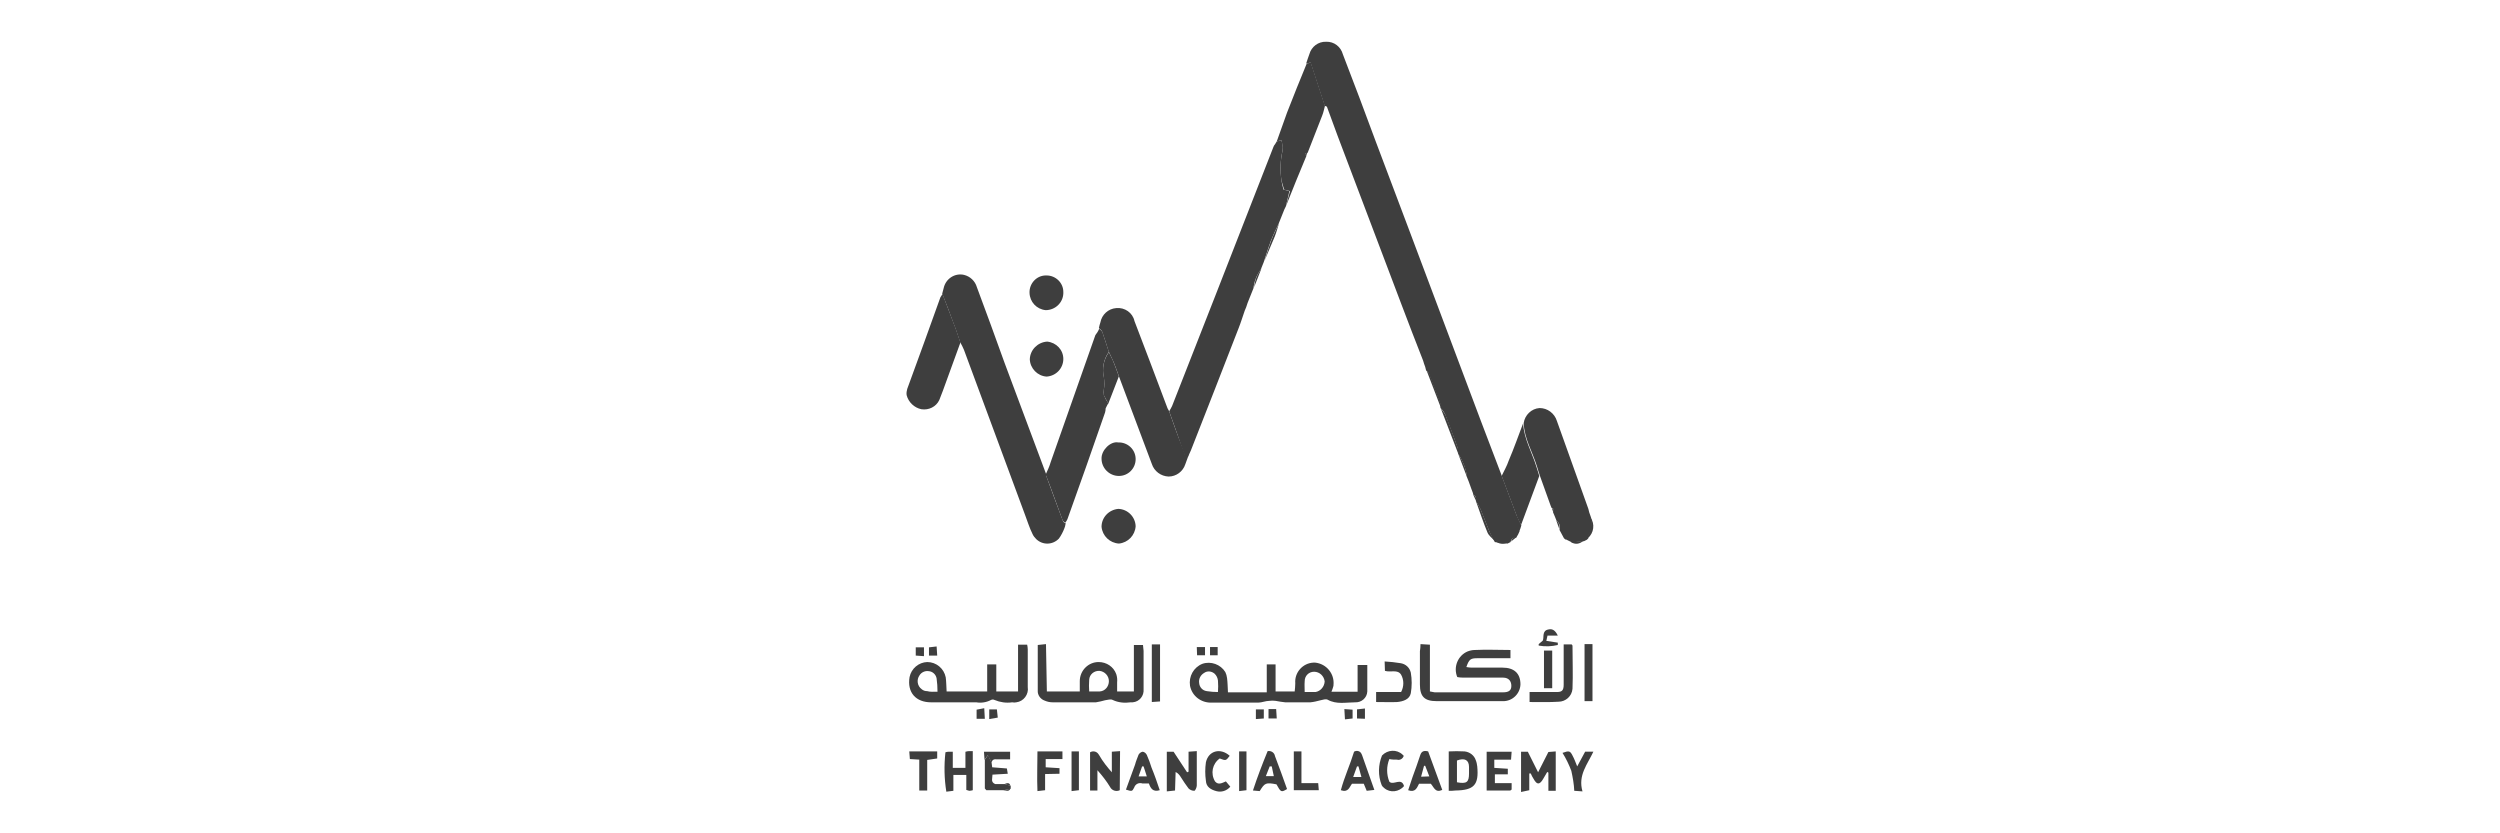 <?xml version="1.0" encoding="utf-8"?>
<!-- Generator: Adobe Illustrator 24.0.1, SVG Export Plug-In . SVG Version: 6.00 Build 0)  -->
<svg version="1.1" id="Layer_1" xmlns="http://www.w3.org/2000/svg" xmlns:xlink="http://www.w3.org/1999/xlink" x="0px" y="0px"
	 viewBox="0 0 850.4 283.5" style="enable-background:new 0 0 850.4 283.5;" xml:space="preserve">
<style type="text/css">
	.st0{fill:#3E3E3E;}
</style>
<title>Financial Academy- Web- Dark</title>
<g id="Layer_2_1_">
	<g id="Layer_1-2">
		<path class="st0" d="M501.1,168.2c-0.1-0.1-0.1-0.2,0-0.3c0,0,0,0,0,0l-0.6-1.6l0,0l-0.9-2.5l0,0l-0.6-1.5l0,0
			c-0.3-2.8-1.4-5.5-3-7.9l0,0c0-0.7-0.1-1.4-0.2-2.1c-1.3-3.8-2.8-7.5-4.2-11.3c-0.4-0.8-0.9-1.6-1.6-2.2l0,0c0-0.4,0.2-0.9,0-1.2
			c-1.3-3.5-2.6-6.9-3.9-10.4c-0.3-0.5-0.6-0.9-1-1.2l0,0l-0.3-1.2l0,0l-0.4-1.1l0,0l-0.3-1c-2.5-6.4-5-12.8-7.4-19.2L455,46.2
			c-1.2-3.3-2.4-6.5-3.6-9.8c0-0.2-0.5-0.3-0.8-0.4l-4.8-14.7l-1.5,0.3c0.4-1.1,0.7-2.2,1.1-3.2c0.7-2.5,3-4.3,5.7-4.2
			c2.7-0.1,5,1.7,5.7,4.3c3.8,9.8,7.5,19.7,11.2,29.7l11.2,29.7l24.5,65.2c2.4,6.3,4.8,12.6,7.2,18.9c1.7,4.4,3.3,8.9,5,13.3
			c0.5,1.2,1.1,2.2,1.6,3.4l-0.3,1l-0.3,0.8v0.2l-0.5,1.1l0,0l-0.6,1l0,0c-1.2,0-1.7,0.6-2,1.6l0,0l-1,0.5l0,0l-4.3-0.5l0,0
			c-0.7-1.1-1.3-2.2-1.8-3.4c-1.1-2.6-2-5.2-3.1-7.8c-0.5-1-1-1.9-1.6-2.8l0,0C502.3,169.4,501.9,168.5,501.1,168.2z"/>
		<path class="st0" d="M397.7,139.9c0.4-0.6,0.7-1.2,1-1.8c4.9-12.5,9.8-25,14.7-37.5c6.6-16.9,13.2-33.8,19.8-50.7
			c0.1-0.3,0.3-0.6,0.5-0.8l0.6-1l0,0l1.6-0.4c0.3,1.1,0.5,2.2,0.4,3.4c-0.8,3.4-0.9,6.9-0.4,10.3c0.2,1.1,0.4,2.1,0.7,3.1l2,0.5
			l-1.2,5.2l0,0l-0.5,1l0,0l-1,2.5l0,0l-1,2.5l0,0c-0.9,1.8-1.8,3.7-2.6,5.7c-0.9,2.4-1.6,4.8-2.4,7.2l0,0l-1,2.5l0,0
			c-1.4,1.9-2.3,4.1-2.5,6.4l0,0l-1,2.5l0,0l-1,2.5l0,0l-0.5,1.5l0,0l-0.5,1.2c-0.7,2-1.3,4-2.1,6c-5.3,13.7-10.7,27.5-16.2,41.5
			c-0.3,0.7-0.6,1.3-0.9,2l-1,0.3c-0.4-1.1-0.9-2.2-1.2-3.3C400.6,147.9,399.1,143.9,397.7,139.9z"/>
		<path class="st0" d="M362.1,179.6c-0.5,1.3-1.1,2.5-1.9,3.6c-2.1,2.2-5.5,2.3-7.7,0.2c-0.5-0.5-1-1.1-1.3-1.8
			c-1-2-1.7-4.3-2.5-6.4L327.9,119c-0.4-0.9-0.8-1.8-1.3-2.6c-0.8-2.3-1.5-4.6-2.4-6.8c-1.2-3.3-2.4-6.5-3.7-9.7
			c0.2-0.6,0.3-1.3,0.5-1.9c0.7-3.2,3.8-5.2,6.9-4.5c2.1,0.5,3.8,2.1,4.4,4.2c3.2,8.5,6.3,17.1,9.4,25.7c4.7,12.7,9.5,25.3,14.2,38
			c0,0.1,0,0.3,0,0.5c1.9,5.1,3.7,10.2,5.7,15.4c0,0.3,0.6,0.5,0.9,0.7l-0.2,1L362.1,179.6z"/>
		<path class="st0" d="M397.7,139.9c1.4,4,2.8,8,4.4,12c0.4,1.1,0.8,2.2,1.2,3.3l1-0.3c-0.4,1-0.7,2-1.1,3c-0.8,2.5-3.1,4.2-5.7,4.2
			c-2.6-0.1-4.9-1.8-5.7-4.3l-11.3-30.1c-0.5-1.4-1-2.8-1.6-4.3c-0.6-1.4-1.2-2.6-1.8-3.9c-0.7-2.2-1.4-4.5-2.2-6.7
			c-0.2-0.5-0.7-0.8-1.1-1.2c0.1-0.6,0.3-1.3,0.5-1.9c0.5-2.7,2.7-4.7,5.4-4.9c2.9-0.3,5.6,1.6,6.2,4.4c3.6,9.4,7.2,18.9,10.8,28.5
			C397,138.6,397.3,139.3,397.7,139.9z"/>
		<path class="st0" d="M373.9,111.8c0.4,0.4,0.9,0.7,1.1,1.2c0.8,2.2,1.4,4.4,2.2,6.7c-1.8,2.5-2.4,5.7-1.7,8.6
			c0.2,1.3,0.2,2.7,0,4.1c-0.1,0.7-0.1,1.4,0,2c0.4,1,0.9,1.9,1.5,2.8l-0.3,0.5l-0.6,1.2c0,0.5-0.1,1-0.2,1.4
			c-4.2,12.2-8.5,24.3-12.8,36.3c-0.2,0.4-0.4,0.8-0.7,1.2c-0.3-0.2-0.8-0.4-0.9-0.7c-1.9-5.1-3.7-10.3-5.7-15.4c0-0.2,0-0.3,0-0.5
			c0.6-1.3,1.2-2.6,1.6-4l15.2-43.2C373.1,113.4,373.6,112.6,373.9,111.8z"/>
		<path class="st0" d="M532.7,183.5c-0.1,0.1-0.2,0.1-0.2,0l-0.5-0.4l0,0l-1.5-2.8V180c0.3-1.1-0.1-2.2-1-2.8l0,0l-0.6-1.5l0,0
			l-0.6-1.4l0,0c0-0.6,0.5-1.3-0.5-1.5l0,0l-0.3-0.7l-3.7-10.3c-0.3-1-0.7-2.1-1-3.2c-1.5-4.9-4.3-9.4-4.5-14.7
			c0.4-2.7,2.6-4.9,5.4-5.1c2.7,0,5.1,1.8,5.9,4.4l10.7,29.9c0.1,0.4,0.2,0.8,0.3,1.2l0.6,1.7l0,0c0.6,2.2,0.3,4.5-1,6.4
			c0,0,0,0.5,0.1,0.7l0,0l-0.5,0.5l0,0l-1,0.5l0,0l-4.1,0.4l0,0l-1-0.5l0,0L532.7,183.5z"/>
		<path class="st0" d="M430.8,226h3.1v9.2h6.5c0.1-0.9,0.2-1.9,0.2-2.8c-0.3-3.6,2.5-6.8,6.1-7c0.2,0,0.5,0,0.7,0
			c3.8,0.4,6.6,3.8,6.2,7.6c0,0.2,0,0.4-0.1,0.6c-0.2,0.6-0.3,1.1-0.6,1.7h8.9v-9.1h3.3c0,3,0,6,0,9c-0.1,2.2-2,3.8-4.1,3.7
			c-3.1,0-6.4,0.8-9.4-0.9c-0.6-0.3-1.6,0-2.4,0.2c-1.2,0.3-2.3,0.6-3.5,0.7c-2.8,0-5.7,0-8.5,0c-1.1-0.1-2.2-0.3-3.3-0.5
			c-0.7-0.1-1.4-0.1-2.1,0c-1.3,0-2.6,0.6-3.8,0.6c-5.3,0-10.6,0-15.9,0c-3.5,0.1-6.6-2.2-7.3-5.7c-0.5-3.2,1.2-6.3,4.2-7.5
			c2.9-1,6.2,0.2,7.8,2.8c0.3,0.6,0.5,1.3,0.6,2.1c0.2,1.6,0.2,3.1,0.3,4.8h13.2V226z M443.8,235.4c1.4,0,2.6,0,3.7,0
			c1.7-0.3,3-1.8,3.1-3.6c-0.2-1.8-1.7-3.3-3.6-3.3c-1.8,0-3.2,1.4-3.2,3.2c0,0,0,0.1,0,0.1C443.7,232.9,443.8,234,443.8,235.4z
			 M414.3,235.4c0.1-1.3,0.1-2.6,0-3.9c-0.1-0.9-0.5-1.7-1.1-2.3c-1-0.9-2.5-1.1-3.6-0.3c-1.2,0.7-1.9,2-1.7,3.4
			c0.1,1.4,1.1,2.6,2.6,2.8C411.8,235.3,413,235.4,414.3,235.4L414.3,235.4z"/>
		<path class="st0" d="M437.4,70.2l1.4-5.2l-2-0.5c-0.3-1-0.6-2.1-0.9-3.1c-0.5-3.4-0.4-6.9,0.4-10.3c0-1.1-0.1-2.3-0.4-3.4
			l-1.6,0.4c1.2-3.3,2.3-6.5,3.5-9.8c2.2-5.7,4.4-11.1,6.7-16.7l1.4-0.3l4.8,14.7c-0.3,1.1-0.5,2.2-0.9,3.2l-5,12.8
			c-0.7,0-1.2,0.3-0.4,1C442,58.7,439.7,64.4,437.4,70.2z"/>
		<path class="st0" d="M320.6,100c1.2,3.2,2.5,6.4,3.7,9.7c0.9,2.2,1.6,4.5,2.4,6.8l-6,16.5c-0.4,1.1-0.8,2.1-1.2,3.1
			c-1.1,2.3-3.6,3.5-6.1,3.1c-2.4-0.5-4.4-2.4-5-4.8c-0.1-0.7,0-1.4,0.2-2.1c3.8-10.4,7.6-20.8,11.3-31.2
			C320.2,100.7,320.4,100.3,320.6,100z"/>
		<path class="st0" d="M483.2,219.1l3.2,0.2v15.9c0.5,0.1,1.1,0.2,1.6,0.3c7.8,0,15.5,0,23.3,0c2,0,2.8-0.7,2.8-2.2
			c0-1.5-0.8-2.8-2.8-2.8c-4.3,0-8.5,0-12.8,0c-1,0-1.9,0-2.8-0.2c-1.4-3.4,0.2-7.3,3.5-8.7c0.8-0.3,1.6-0.5,2.5-0.5
			c4-0.2,8,0,12.1,0v2.8h-11.3c-2.3,0-2.8,0.4-3.7,3c0.6,0.1,1.2,0.2,1.8,0.2c3.5,0,7,0,10.5,0c4,0,6.1,2,6.1,5.7
			c-0.1,3.2-2.8,5.8-6,5.7c-0.1,0-0.2,0-0.3,0h-22.2c-4.2,0-5.7-1.6-5.7-5.7v-11.3C483.1,220.8,483.2,220.1,483.2,219.1z"/>
		<path class="st0" d="M356.1,235.2h11.2c0-1.2,0-2.4,0-3.5c0-3.6,2.9-6.5,6.4-6.5c2.7,0,5.1,1.6,6,4.1c0.3,0.9,0.4,1.9,0.3,2.8
			c0,1,0,1.9,0,3.1h5.7v-15.8h3.1c0,0.7,0.2,1.4,0.2,2c0,4.3,0,8.5,0,13c0.2,2.3-1.4,4.3-3.7,4.5c-0.2,0-0.5,0-0.7,0
			c-2.1,0.3-4.2,0.1-6.1-0.8c-0.7-0.4-1.7,0-2.6,0.1c-1,0.3-2,0.5-3.1,0.7c-4.9,0-9.8,0-14.7,0c-1,0-1.9-0.2-2.8-0.6
			c-1.4-0.5-2.4-1.9-2.3-3.4v-15.5l2.8-0.3L356.1,235.2z M370.4,235.2c1.4,0,2.5,0,3.7,0c1.8-0.1,3.1-1.7,3.1-3.5
			c0-1.8-1.4-3.3-3.2-3.5c-1.8-0.1-3.4,1.2-3.5,3c-0.1,1.4-0.1,2.7,0,4.1V235.2z"/>
		<path class="st0" d="M322,235.2h13.8V226h3.1v9.2h7.4v-15.9h3.1c0.1,0.5,0.2,1,0.2,1.6c0,4.3,0,8.5,0,12.8
			c0.4,2.5-1.4,4.9-3.9,5.2c-0.5,0.1-0.9,0.1-1.4,0c-2,0.3-4.1,0-6-0.8c-0.4-0.2-0.8-0.2-1.2,0c-1.5,0.8-3.3,1.1-5,0.8
			c-5.2,0-10.3,0-15.4,0s-8.2-3.3-7.3-8.6c0.6-2.9,3.1-5,6-5.1c3.1,0,5.7,2.2,6.3,5.2C321.9,231.9,321.9,233.6,322,235.2z
			 M318.9,235.2c0-1.5-0.1-2.9-0.3-4.4c-0.2-1.3-1.3-2.4-2.7-2.5c-1.2-0.2-2.5,0.4-3.1,1.4c-1.1,1.5-0.8,3.7,0.8,4.8
			c0.5,0.4,1.1,0.6,1.8,0.6c1,0.3,2.1,0.2,3.5,0.2V235.2z"/>
		<path class="st0" d="M518.1,144c0.3,5.3,3,9.8,4.5,14.7c0.3,1,0.7,2.1,1,3.2l-6.2,16.7c-0.5-1.1-1.2-2.2-1.6-3.4
			c-1.7-4.4-3.3-8.9-5-13.3c0.8-1.7,1.8-3.4,2.4-5.2C515,152.5,516.5,148.2,518.1,144z"/>
		<path class="st0" d="M520.2,263.1v5.7l-2.8,0.6v-13.7h2.3l3.5,7l3.5-6.9l2.5-0.2v13.4h-2.5v-6.2l-0.4-0.2
			c-0.5,0.8-0.9,1.6-1.4,2.4c-1.2,2-2.1,2-3.2,0c-0.4-0.6-0.7-1.2-1-1.9L520.2,263.1z"/>
		<path class="st0" d="M356,93.7c3.1,0,5.7,2.5,5.7,5.6c0,0.2,0,0.3,0,0.5c-0.1,3.2-2.8,5.7-6,5.7c-3.1-0.3-5.4-2.8-5.5-5.9
			c-0.1-3.1,2.3-5.8,5.4-5.9C355.7,93.7,355.8,93.7,356,93.7z"/>
		<path class="st0" d="M380.4,150.5c3.1-0.1,5.8,2.3,5.9,5.5c0,0.1,0,0.1,0,0.2c0,3.1-2.5,5.7-5.7,5.7c-3.2,0-5.9-2.6-5.9-5.9
			c0,0,0,0,0,0C374.6,153.2,377.7,150,380.4,150.5z"/>
		<path class="st0" d="M386.3,179c-0.2,3.1-2.6,5.6-5.7,5.9c-3.1-0.2-5.6-2.6-5.9-5.7c0-3.2,2.5-5.8,5.7-6.1
			C383.6,173.2,386.2,175.8,386.3,179z"/>
		<path class="st0" d="M361.7,122.1c0,3.2-2.5,5.8-5.7,6c-3.1-0.2-5.6-2.8-5.7-5.9c0.1-3.2,2.7-5.8,5.9-6
			C359.3,116.5,361.7,119,361.7,122.1z"/>
		<path class="st0" d="M399.7,268.9l-2.8,0.3c0-4.6,0-8.9,0-13.5h2.3l4.6,7l0.5-0.2v-6.8l2.8-0.2v6.5c0,1.7,0,3.5,0,5.2
			c0,0.6-0.5,1.7-0.8,1.8c-0.8,0-1.5-0.3-2-0.8c-0.9-1.2-1.8-2.5-2.6-3.8c-0.4-0.7-1-1.4-1.8-1.8L399.7,268.9z"/>
		<path class="st0" d="M520.3,238.8v-3.4h4.1c1.7,0,3.4,0,5.1,0s2.4-0.4,2.4-2.5c0-3.8,0-7.5,0-11.3c0-0.7,0-1.4,0-2.4h2.7
			c0,0,0.3,0.3,0.3,0.4c0,4.9,0.2,9.8,0,14.7c-0.2,2.5-2.3,4.4-4.8,4.4C527.1,238.9,523.8,238.8,520.3,238.8z"/>
		<path class="st0" d="M380.9,268.8c-1.2,0.6-2.7,0.1-3.3-1.1c-1.2-2-2.7-3.9-4.3-5.7v6.9h-2.5v-13c1-0.6,2.3-0.3,2.9,0.7
			c0.1,0.1,0.1,0.2,0.2,0.3c1.2,2.1,2.7,4,4.3,5.8v-7l2.8-0.2L380.9,268.8z"/>
		<path class="st0" d="M492.8,269v-13.4c1.8-0.1,3.6-0.1,5.4,0c1.8,0.2,3.3,1.4,3.8,3c0.3,0.7,0.4,1.4,0.5,2.1
			c0.6,6.3-1.1,8.1-7.4,8.2C494.4,269,493.7,269,492.8,269z M495.6,266.1c3.3,0.6,4.1,0,4.1-3c0-0.7,0-1.5,0-2.2
			c0-2.4-1.5-3.2-4.1-2.2L495.6,266.1z"/>
		<path class="st0" d="M468.1,238.8v-3.4h8.5c1-1.9,1-4.1,0-5.9c-1.2-1.9-3.5-0.7-5.5-1.3L471,225c1.8,0.1,3.7,0.3,5.5,0.6
			c1.7,0.3,3,1.5,3.4,3.2c0.4,2.3,0.4,4.7,0,7c-0.4,2.1-2.6,2.8-4.6,3C473.3,238.9,470.8,238.8,468.1,238.8z"/>
		<path class="st0" d="M514.2,266.4v2.2c-0.2,0-0.3,0.3-0.5,0.3h-8v-13.2h8.5l-0.2,2.7h-5.7v2.8l4.6,0.3v1.9h-4.4v3H514.2z"/>
		<path class="st0" d="M328.5,255.7c0.4-0.1,0.7-0.2,1.1-0.2c0.4,0,0.9,0,1.3,0v13.3c-0.4,0.1-0.8,0.2-1.2,0.2
			c-0.4-0.1-0.7-0.2-1-0.3v-5.1h-4.4v5.4l-2.4,0.3c-0.7-4.4-0.8-8.9-0.3-13.4c0.4-0.1,0.7-0.2,1.1-0.2c0.5,0,1,0,1.4,0v5.5h4.3
			V255.7z"/>
		<path class="st0" d="M431.2,255.5c1.2-0.2,2.3,0.5,2.5,1.7c1.4,3.7,2.8,7.5,4.1,11.2c-2,1.2-2.1,1.1-3.6-1.6
			c-3.6-0.7-4-0.5-5.7,2.3l-2.3-0.2C427.7,264.3,429.4,259.9,431.2,255.5z M430.6,264h2.7l-0.7-3.3h-0.7L430.6,264z"/>
		<path class="st0" d="M479,268.8c0.5-1.6,1-3.1,1.5-4.5c0.9-2.5,1.8-4.9,2.6-7.4c0.4-1.3,1.2-1.7,2.7-1.3l4.8,13.1
			c-2.4,1.1-2.8-0.9-3.9-2.1h-4C482,267.9,481.5,269.7,479,268.8z M484.8,260.5h-0.4l-1,3.7l2.8-0.1L484.8,260.5z"/>
		<path class="st0" d="M394.5,268.8c-2.3,0.7-3.1-0.6-3.7-2.3c-0.7,0-1.5,0-2.2,0c-1.2-0.4-2.4,0.2-2.8,1.4
			c-0.7,1.4-0.8,1.3-2.8,0.7c1-2.8,2.1-5.7,3.1-8.5c0.3-1.2,0.8-2.3,1.2-3.4c0.3-0.5,0.8-0.9,1.4-1c0.6,0.1,1.1,0.5,1.4,1.1
			c0.6,1.4,1.2,2.9,1.6,4.3C392.7,263.5,393.6,266.1,394.5,268.8z M387.3,264.1h2.8l-1.1-3.4h-0.5L387.3,264.1z"/>
		<path class="st0" d="M467.5,268.7l-2.6,0.3l-1-2.4h-4c-0.9,1.1-1.2,3.1-3.8,2.2c1.2-4.5,3.2-8.8,4.5-13.1c0.8-0.5,1.9-0.3,2.4,0.5
			c0.1,0.2,0.2,0.4,0.3,0.6C464.7,260.7,466,264.5,467.5,268.7z M462.1,260.7h-0.5l-1.3,3.6h2.8L462.1,260.7z"/>
		<path class="st0" d="M355.5,263.3v5.5l-2.6,0.3c-0.2-4.6,0-9,0-13.5h8.5v2.6h-5.7v2.8l4.7,0.3v1.9L355.5,263.3z"/>
		<path class="st0" d="M312.8,258.4l-3.3-0.2l-0.2-2.6h9.5v2.4l-3.4,0.5v10.4h-2.7V258.4z"/>
		<path class="st0" d="M477.5,257.1c-0.3,1-1.3,1.6-2.3,1.3c-0.9,0-1.8,0-2.6-0.2c-1,2.5-1,5.2,0,7.7c1.4,1.4,4.1-1.6,5,1.5
			c-1.7,2-4.7,2.4-6.7,0.7c-0.4-0.3-0.7-0.6-0.9-1c-1.3-3.3-1.2-6.9,0.1-10.1c1.9-2,5-2.2,7-0.3C477.3,256.9,477.4,257,477.5,257.1z
			"/>
		<path class="st0" d="M418.3,257.1c-1.3,1.7-1.3,1.7-3.4,0.9c-2.5,1.8-3.2,5.1-1.6,7.8c1.1,1.3,2.3,0.6,3.7,0l1.5,1.8
			c-1.2,1.4-3,2-4.8,1.5c-1.8-0.5-3.4-1.4-3.5-3.5c-0.3-2.1-0.3-4.2,0-6.3C411.1,255.3,415.2,254.3,418.3,257.1z"/>
		<path class="st0" d="M538.3,269.2l-2.8-0.2c-0.1-2.3-0.5-4.5-1-6.8c-0.8-2.1-1.8-4.2-3-6.1c2.2-0.8,2.6-0.7,3.4,0.9
			c0.6,1.1,1,2.2,1.6,3.7l2.7-5h2.8C540,260,536.7,263.7,538.3,269.2z"/>
		<path class="st0" d="M391.8,219.2h2.8v19.4l-2.8,0.2V219.2z"/>
		<path class="st0" d="M539,219.1h2.7v19.4H539V219.1z"/>
		<path class="st0" d="M440.1,255.6h2.6v10.8h5.7l0.2,2.4h-8.5L440.1,255.6z"/>
		<path class="st0" d="M377,137.3c-0.5-0.9-1-1.9-1.5-2.8c-0.1-0.7-0.1-1.4,0-2c0.2-1.3,0.2-2.7,0-4.1c-0.7-3-0.1-6.1,1.7-8.6
			c0.6,1.3,1.3,2.5,1.8,3.9s1.1,2.8,1.6,4.3L377,137.3z"/>
		<path class="st0" d="M337.3,259.4l0.2,1.6l5,0.4l0.3,1.8l-5.2,0.3c0,1.3-0.7,2.5,0.9,3.2h2.6h0.7l2,0.6v1l-2.4,0.5h-5.9l-0.5-0.6
			v-9.8l1.1-1.6L337.3,259.4z"/>
		<path class="st0" d="M364.5,255.6h2.5v13.2l-2.5,0.3V255.6z"/>
		<path class="st0" d="M421.5,255.6h2.5v13.2l-2.5,0.3V255.6z"/>
		<path class="st0" d="M528,234.1h-2.8v-12.8h2.8V234.1z"/>
		<path class="st0" d="M337.3,259.4l-1.3-2.5l-1.1,1.6l-0.2-2.8h8.9v2.6h-4.5C338.3,258.2,337.5,258.3,337.3,259.4z"/>
		<path class="st0" d="M529.9,216.2h-3.5L526,218l3.9,0.6v0.8c-2.1,0.5-4.3,0.6-6.5,0.2v-0.5l1.4-1.2c0.5-1.2-0.4-3.4,2-3.8
			C528.1,213.8,529.1,214.5,529.9,216.2z"/>
		<path class="st0" d="M490.1,138.9c0.6,0.7,1.1,1.4,1.6,2.2c1.5,3.7,2.8,7.5,4.2,11.3c0.1,0.7,0.2,1.4,0.2,2.1L490.1,138.9z"/>
		<path class="st0" d="M461.6,244.4v-3.1l2.7-0.3v3.5L461.6,244.4z"/>
		<path class="st0" d="M502,170.3c0.6,0.9,1.1,1.9,1.6,2.8c1.1,2.6,2,5.2,3.1,7.8c0.5,1.1,1.1,2.1,1.8,3.1c-0.9-0.9-2-1.7-2.5-2.8
			C504.5,177.6,503.3,173.9,502,170.3z"/>
		<path class="st0" d="M431.5,244.4v-3.2h2.6l0.2,3.2H431.5z"/>
		<path class="st0" d="M460.1,244.4l-2.6,0.3l-0.2-3.5l2.8,0.2L460.1,244.4z"/>
		<path class="st0" d="M335,244.5h-2.8v-3.1l2.6-0.5L335,244.5z"/>
		<path class="st0" d="M336.5,244.6v-3.3h2.6l0.3,2.8L336.5,244.6z"/>
		<path class="st0" d="M485.3,126.1c0.4,0.4,0.7,0.8,1,1.2c1.3,3.5,2.6,6.9,3.9,10.4c0,0.3,0,0.8,0,1.2L485.3,126.1z"/>
		<path class="st0" d="M430.1,88.8c0.8-2.4,1.5-4.9,2.4-7.2c0.7-1.9,1.7-3.7,2.6-5.7c-0.5,1.5-0.9,3.1-1.5,4.6
			C432.4,83.4,431.2,86.1,430.1,88.8z"/>
		<path class="st0" d="M427.2,244.6v-3.3h2.7v3.1L427.2,244.6z"/>
		<path class="st0" d="M411.6,220.1h2.6v2.8h-2.6V220.1z"/>
		<path class="st0" d="M311.5,223v-2.8h2.8v3L311.5,223z"/>
		<path class="st0" d="M318.8,223h-2.8v-2.8l2.6-0.3L318.8,223z"/>
		<path class="st0" d="M407.2,222.9l-0.1-2.8h2.8v2.8H407.2z"/>
		<path class="st0" d="M496.1,154.6c1.6,2.3,2.7,5,3,7.9C498.1,159.8,497.1,157.2,496.1,154.6z"/>
		<path class="st0" d="M540.1,183.1c0-0.2-0.2-0.5-0.1-0.7c1.2-1.9,1.6-4.3,1-6.4C542.6,178.2,542.2,181.3,540.1,183.1z"/>
		<path class="st0" d="M426.6,97.7c0.2-2.3,1.1-4.6,2.5-6.4L426.6,97.7z"/>
		<path class="st0" d="M534.4,184.4l4.1-0.4C537.4,185.1,535.7,185.3,534.4,184.4z"/>
		<path class="st0" d="M508.6,184l4.3,0.5C511.6,185.3,509.8,185.1,508.6,184z"/>
		<path class="st0" d="M341.3,268.8l2.4-0.5C343.1,269.5,342.1,268.8,341.3,268.8z"/>
		<path class="st0" d="M530.5,180l1.5,2.8L530.5,180z"/>
		<path class="st0" d="M514,184.2c0.3-1,0.8-1.7,2-1.6L514,184.2z"/>
		<path class="st0" d="M343.7,267.3l-2-0.6C342.4,266.4,343.4,266,343.7,267.3z"/>
		<path class="st0" d="M435.9,73.7l1-2.5L435.9,73.7z"/>
		<path class="st0" d="M435,76.1l1-2.4L435,76.1z"/>
		<path class="st0" d="M429.1,91.3l1-2.5L429.1,91.3z"/>
		<path class="st0" d="M499.6,163.8l0.9,2.5L499.6,163.8z"/>
		<path class="st0" d="M529.4,177.1c0.9,0.6,1.3,1.8,1,2.8L529.4,177.1z"/>
		<path class="st0" d="M424.6,102.6l1-2.5L424.6,102.6z"/>
		<path class="st0" d="M425.7,100.1l1-2.5L425.7,100.1z"/>
		<path class="st0" d="M501.1,168.2c0.8,0.3,1.2,1.2,0.9,2c0,0,0,0,0,0L501.1,168.2z"/>
		<path class="st0" d="M444.3,53c-0.8-0.7-0.3-0.9,0.4-1L444.3,53z"/>
		<path class="st0" d="M484.8,124.7l0.5,1.5L484.8,124.7z"/>
		<path class="st0" d="M500.5,166.3l0.6,1.6L500.5,166.3z"/>
		<path class="st0" d="M499,162.4l0.6,1.5L499,162.4z"/>
		<path class="st0" d="M541,176l-0.6-1.7L541,176z"/>
		<path class="st0" d="M528.4,174.2l0.6,1.4L528.4,174.2z"/>
		<path class="st0" d="M527.9,172.9c1,0.2,0.6,0.9,0.5,1.5L527.9,172.9z"/>
		<path class="st0" d="M528.9,175.7l0.6,1.5L528.9,175.7z"/>
		<path class="st0" d="M424.1,104l0.5-1.5L424.1,104z"/>
		<path class="st0" d="M434.4,48.2l-0.6,1L434.4,48.2z"/>
		<path class="st0" d="M513,184.5l1-0.5L513,184.5z"/>
		<path class="st0" d="M484.4,123.6l0.4,1.1L484.4,123.6z"/>
		<path class="st0" d="M484.1,122.6l0.4,1L484.1,122.6z"/>
		<path class="st0" d="M423.7,105.2l0.5-1.2L423.7,105.2z"/>
		<path class="st0" d="M436.9,71.2l0.5-1L436.9,71.2z"/>
		<path class="st0" d="M533.5,183.9l1,0.5L533.5,183.9z"/>
		<path class="st0" d="M538.5,184.2l1-0.5L538.5,184.2z"/>
		<path class="st0" d="M341,266.7L341,266.7z"/>
		<path class="st0" d="M516.4,181.6l0.5-1.1L516.4,181.6z"/>
		<path class="st0" d="M515.9,182.5l0.6-1L515.9,182.5z"/>
		<path class="st0" d="M516.9,180.3l0.3-0.8L516.9,180.3z"/>
		<path class="st0" d="M527.6,172.1l0.3,0.7L527.6,172.1z"/>
		<path class="st0" d="M532,182.9l0.5,0.4L532,182.9z"/>
		<path class="st0" d="M339.1,266.7L339.1,266.7z"/>
		<path class="st0" d="M539.5,183.6l0.5-0.5L539.5,183.6z"/>
		<path class="st0" d="M532.7,183.5l0.7,0.4L532.7,183.5z"/>
		<path class="st0" d="M334.9,268.2l0.5,0.6L334.9,268.2z"/>
		<path class="st0" d="M362.1,179.6l0.2-0.6L362.1,179.6z"/>
	</g>
</g>
</svg>
